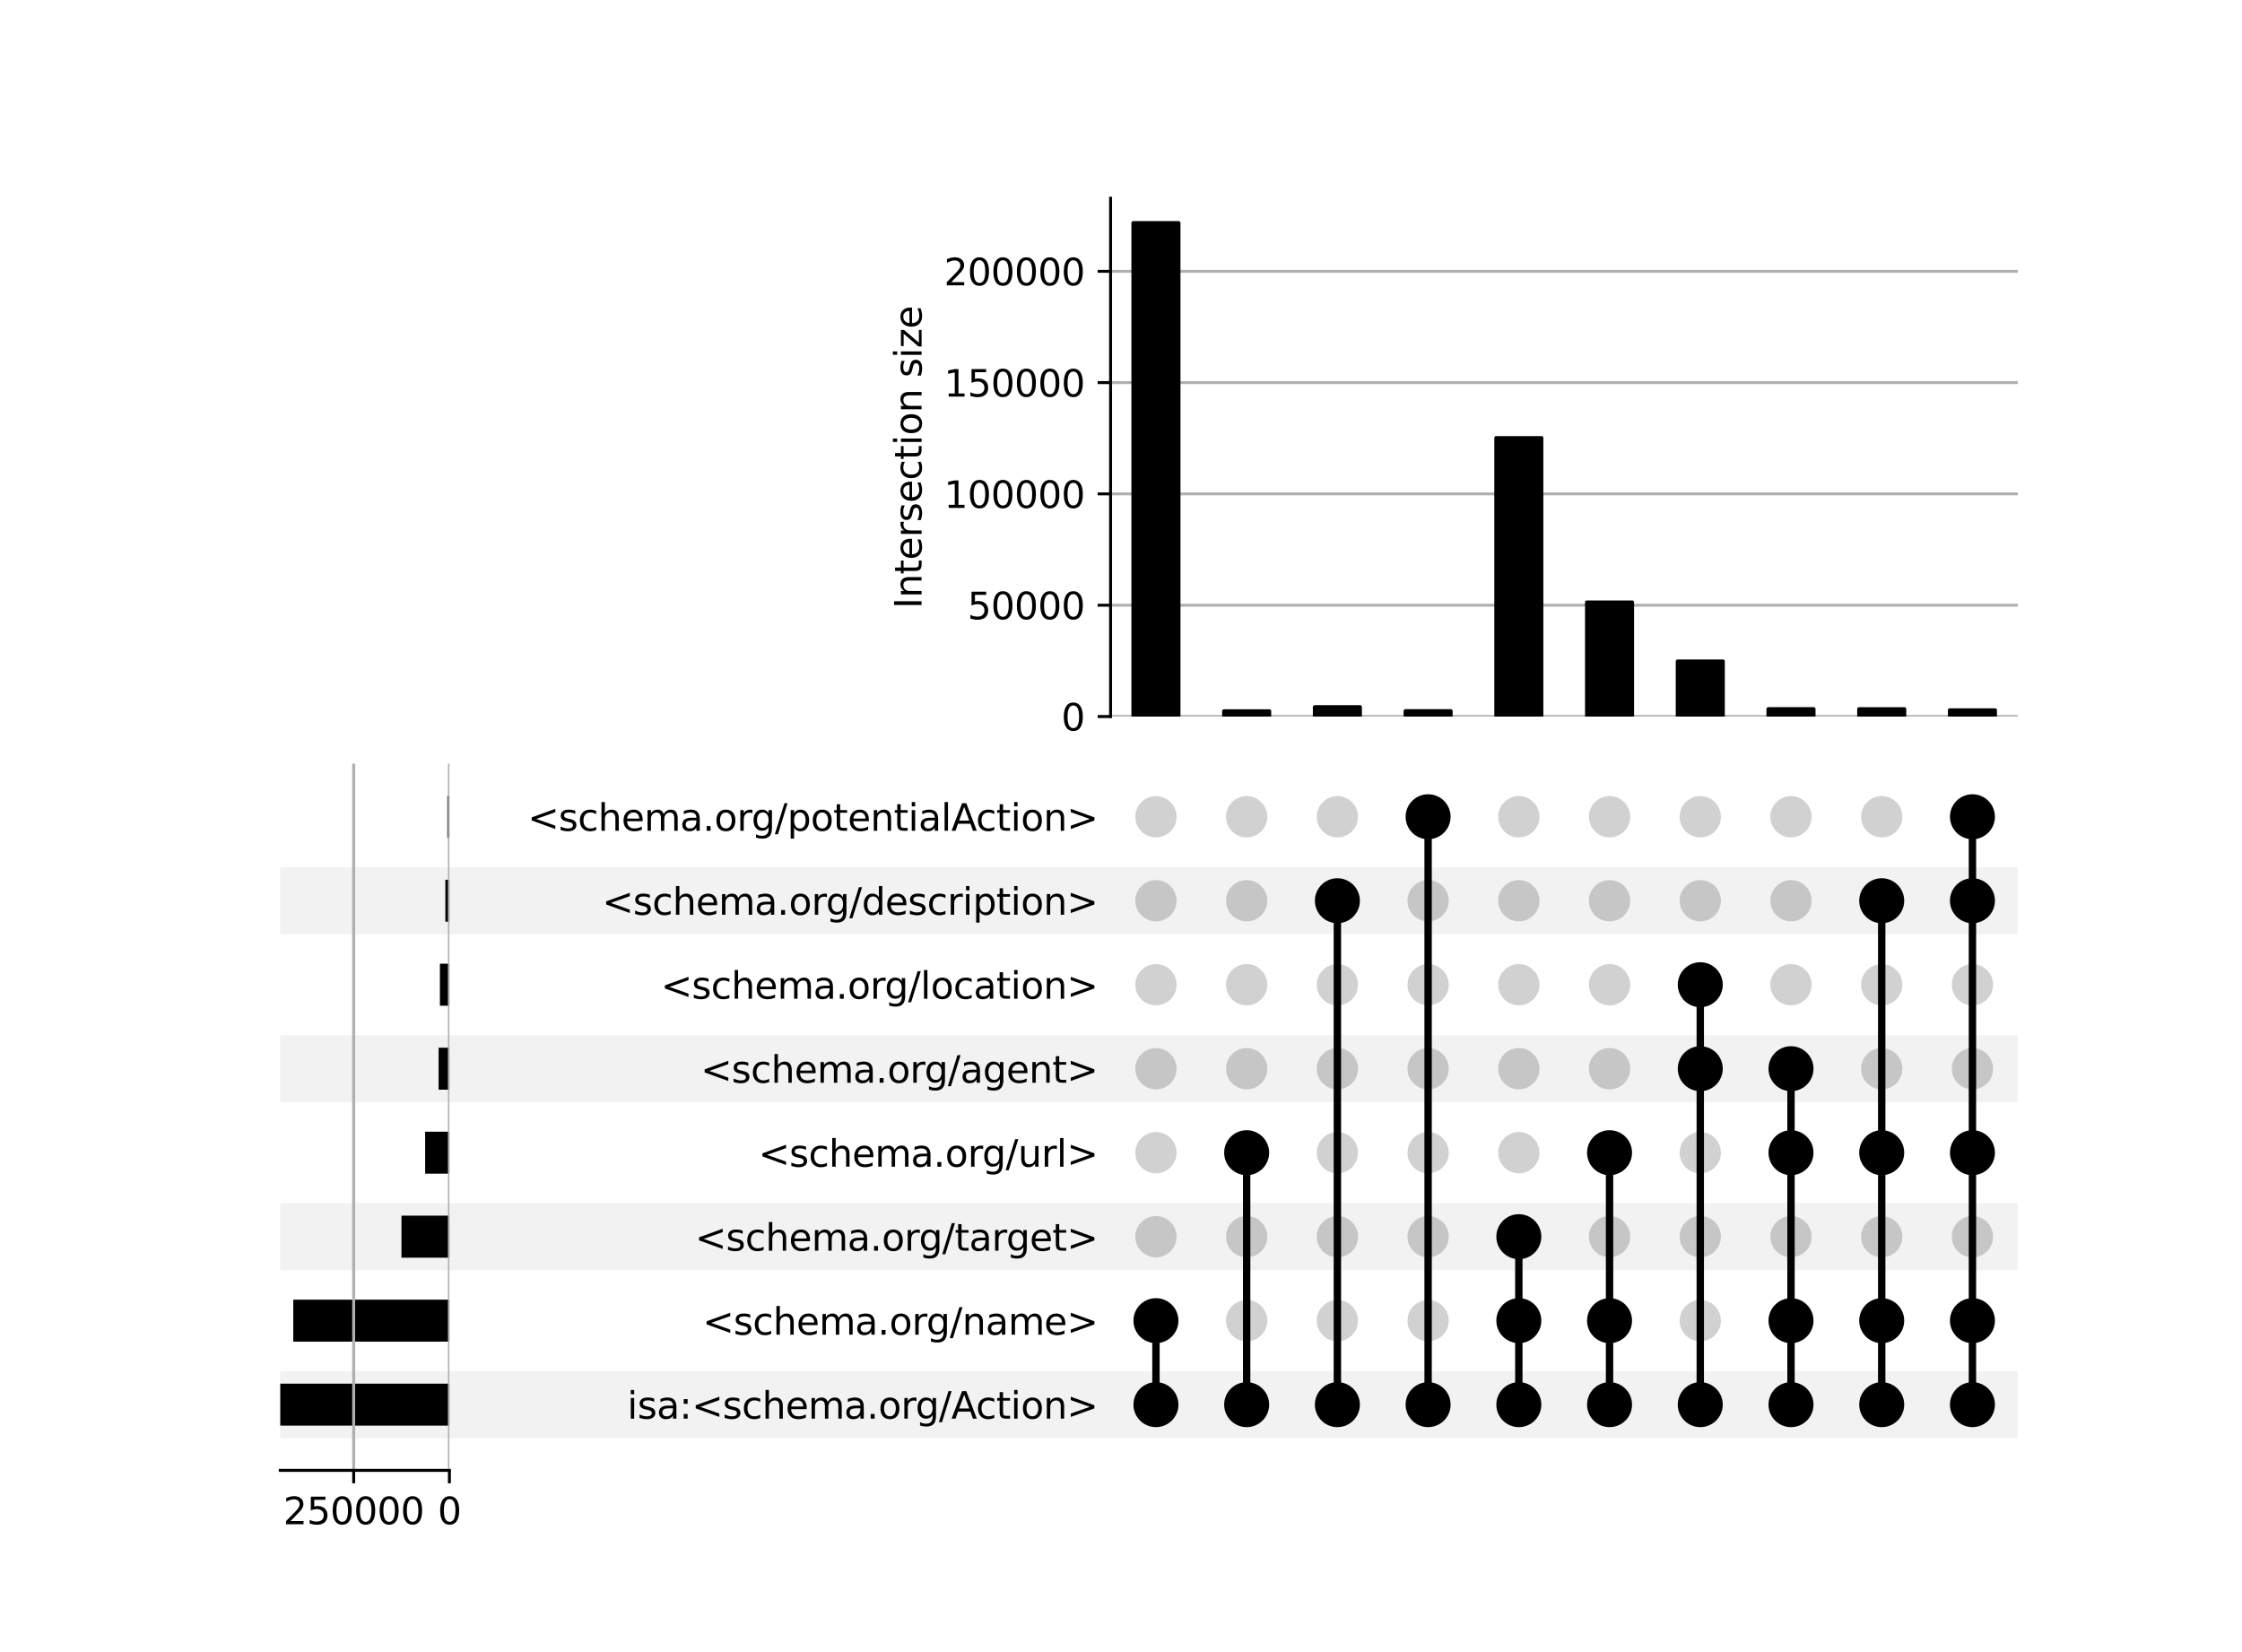 <?xml version="1.0" encoding="utf-8" standalone="no"?>
<!DOCTYPE svg PUBLIC "-//W3C//DTD SVG 1.1//EN"
  "http://www.w3.org/Graphics/SVG/1.1/DTD/svg11.dtd">
<svg xmlns:xlink="http://www.w3.org/1999/xlink" width="608pt" height="448pt" viewBox="0 0 608 448" xmlns="http://www.w3.org/2000/svg" version="1.1">
 <defs>
  <style type="text/css">*{stroke-linejoin: round; stroke-linecap: butt}</style>
 </defs>
 <g id="figure_1">
  <g id="patch_1">
   <path d="M 0 448 
L 608 448 
L 608 0 
L 0 0 
z
" style="fill: #ffffff"/>
  </g>
  <g id="axes_1">
   <g id="patch_2">
    <path d="M 76 390.009 
L 547.2 390.009 
L 547.2 371.79 
L 76 371.79 
z
" clip-path="url(#pf637663211)" style="fill-opacity: 0.051"/>
   </g>
   <g id="patch_3">
    <path d="M 76 344.461 
L 547.2 344.461 
L 547.2 326.241 
L 76 326.241 
z
" clip-path="url(#pf637663211)" style="fill-opacity: 0.051"/>
   </g>
   <g id="patch_4">
    <path d="M 76 298.912 
L 547.2 298.912 
L 547.2 280.693 
L 76 280.693 
z
" clip-path="url(#pf637663211)" style="fill-opacity: 0.051"/>
   </g>
   <g id="patch_5">
    <path d="M 76 253.364 
L 547.2 253.364 
L 547.2 235.145 
L 76 235.145 
z
" clip-path="url(#pf637663211)" style="fill-opacity: 0.051"/>
   </g>
   <g id="matplotlib.axis_1"/>
   <g id="matplotlib.axis_2">
    <g id="ytick_1"/>
    <g id="ytick_2"/>
    <g id="ytick_3"/>
    <g id="ytick_4"/>
    <g id="ytick_5"/>
    <g id="ytick_6"/>
    <g id="ytick_7"/>
    <g id="ytick_8"/>
   </g>
  </g>
  <g id="axes_2">
   <g id="matplotlib.axis_3">
    <g id="ytick_9">
     <g id="line2d_1"/>
     <g id="text_1">
      <!-- isa:&lt;schema.org/Action&gt; -->
      <g transform="translate(170.096 384.698) scale(0.1 -0.1)">
       <defs>
        <path id="DejaVuSans-69" d="M 603 3500 
L 1178 3500 
L 1178 0 
L 603 0 
L 603 3500 
z
M 603 4863 
L 1178 4863 
L 1178 4134 
L 603 4134 
L 603 4863 
z
" transform="scale(0.016)"/>
        <path id="DejaVuSans-73" d="M 2834 3397 
L 2834 2853 
Q 2591 2978 2328 3040 
Q 2066 3103 1784 3103 
Q 1356 3103 1142 2972 
Q 928 2841 928 2578 
Q 928 2378 1081 2264 
Q 1234 2150 1697 2047 
L 1894 2003 
Q 2506 1872 2764 1633 
Q 3022 1394 3022 966 
Q 3022 478 2636 193 
Q 2250 -91 1575 -91 
Q 1294 -91 989 -36 
Q 684 19 347 128 
L 347 722 
Q 666 556 975 473 
Q 1284 391 1588 391 
Q 1994 391 2212 530 
Q 2431 669 2431 922 
Q 2431 1156 2273 1281 
Q 2116 1406 1581 1522 
L 1381 1569 
Q 847 1681 609 1914 
Q 372 2147 372 2553 
Q 372 3047 722 3315 
Q 1072 3584 1716 3584 
Q 2034 3584 2315 3537 
Q 2597 3491 2834 3397 
z
" transform="scale(0.016)"/>
        <path id="DejaVuSans-61" d="M 2194 1759 
Q 1497 1759 1228 1600 
Q 959 1441 959 1056 
Q 959 750 1161 570 
Q 1363 391 1709 391 
Q 2188 391 2477 730 
Q 2766 1069 2766 1631 
L 2766 1759 
L 2194 1759 
z
M 3341 1997 
L 3341 0 
L 2766 0 
L 2766 531 
Q 2569 213 2275 61 
Q 1981 -91 1556 -91 
Q 1019 -91 701 211 
Q 384 513 384 1019 
Q 384 1609 779 1909 
Q 1175 2209 1959 2209 
L 2766 2209 
L 2766 2266 
Q 2766 2663 2505 2880 
Q 2244 3097 1772 3097 
Q 1472 3097 1187 3025 
Q 903 2953 641 2809 
L 641 3341 
Q 956 3463 1253 3523 
Q 1550 3584 1831 3584 
Q 2591 3584 2966 3190 
Q 3341 2797 3341 1997 
z
" transform="scale(0.016)"/>
        <path id="DejaVuSans-3a" d="M 750 794 
L 1409 794 
L 1409 0 
L 750 0 
L 750 794 
z
M 750 3309 
L 1409 3309 
L 1409 2516 
L 750 2516 
L 750 3309 
z
" transform="scale(0.016)"/>
        <path id="DejaVuSans-3c" d="M 4684 3150 
L 1459 2003 
L 4684 863 
L 4684 294 
L 678 1747 
L 678 2266 
L 4684 3719 
L 4684 3150 
z
" transform="scale(0.016)"/>
        <path id="DejaVuSans-63" d="M 3122 3366 
L 3122 2828 
Q 2878 2963 2633 3030 
Q 2388 3097 2138 3097 
Q 1578 3097 1268 2742 
Q 959 2388 959 1747 
Q 959 1106 1268 751 
Q 1578 397 2138 397 
Q 2388 397 2633 464 
Q 2878 531 3122 666 
L 3122 134 
Q 2881 22 2623 -34 
Q 2366 -91 2075 -91 
Q 1284 -91 818 406 
Q 353 903 353 1747 
Q 353 2603 823 3093 
Q 1294 3584 2113 3584 
Q 2378 3584 2631 3529 
Q 2884 3475 3122 3366 
z
" transform="scale(0.016)"/>
        <path id="DejaVuSans-68" d="M 3513 2113 
L 3513 0 
L 2938 0 
L 2938 2094 
Q 2938 2591 2744 2837 
Q 2550 3084 2163 3084 
Q 1697 3084 1428 2787 
Q 1159 2491 1159 1978 
L 1159 0 
L 581 0 
L 581 4863 
L 1159 4863 
L 1159 2956 
Q 1366 3272 1645 3428 
Q 1925 3584 2291 3584 
Q 2894 3584 3203 3211 
Q 3513 2838 3513 2113 
z
" transform="scale(0.016)"/>
        <path id="DejaVuSans-65" d="M 3597 1894 
L 3597 1613 
L 953 1613 
Q 991 1019 1311 708 
Q 1631 397 2203 397 
Q 2534 397 2845 478 
Q 3156 559 3463 722 
L 3463 178 
Q 3153 47 2828 -22 
Q 2503 -91 2169 -91 
Q 1331 -91 842 396 
Q 353 884 353 1716 
Q 353 2575 817 3079 
Q 1281 3584 2069 3584 
Q 2775 3584 3186 3129 
Q 3597 2675 3597 1894 
z
M 3022 2063 
Q 3016 2534 2758 2815 
Q 2500 3097 2075 3097 
Q 1594 3097 1305 2825 
Q 1016 2553 972 2059 
L 3022 2063 
z
" transform="scale(0.016)"/>
        <path id="DejaVuSans-6d" d="M 3328 2828 
Q 3544 3216 3844 3400 
Q 4144 3584 4550 3584 
Q 5097 3584 5394 3201 
Q 5691 2819 5691 2113 
L 5691 0 
L 5113 0 
L 5113 2094 
Q 5113 2597 4934 2840 
Q 4756 3084 4391 3084 
Q 3944 3084 3684 2787 
Q 3425 2491 3425 1978 
L 3425 0 
L 2847 0 
L 2847 2094 
Q 2847 2600 2669 2842 
Q 2491 3084 2119 3084 
Q 1678 3084 1418 2786 
Q 1159 2488 1159 1978 
L 1159 0 
L 581 0 
L 581 3500 
L 1159 3500 
L 1159 2956 
Q 1356 3278 1631 3431 
Q 1906 3584 2284 3584 
Q 2666 3584 2933 3390 
Q 3200 3197 3328 2828 
z
" transform="scale(0.016)"/>
        <path id="DejaVuSans-2e" d="M 684 794 
L 1344 794 
L 1344 0 
L 684 0 
L 684 794 
z
" transform="scale(0.016)"/>
        <path id="DejaVuSans-6f" d="M 1959 3097 
Q 1497 3097 1228 2736 
Q 959 2375 959 1747 
Q 959 1119 1226 758 
Q 1494 397 1959 397 
Q 2419 397 2687 759 
Q 2956 1122 2956 1747 
Q 2956 2369 2687 2733 
Q 2419 3097 1959 3097 
z
M 1959 3584 
Q 2709 3584 3137 3096 
Q 3566 2609 3566 1747 
Q 3566 888 3137 398 
Q 2709 -91 1959 -91 
Q 1206 -91 779 398 
Q 353 888 353 1747 
Q 353 2609 779 3096 
Q 1206 3584 1959 3584 
z
" transform="scale(0.016)"/>
        <path id="DejaVuSans-72" d="M 2631 2963 
Q 2534 3019 2420 3045 
Q 2306 3072 2169 3072 
Q 1681 3072 1420 2755 
Q 1159 2438 1159 1844 
L 1159 0 
L 581 0 
L 581 3500 
L 1159 3500 
L 1159 2956 
Q 1341 3275 1631 3429 
Q 1922 3584 2338 3584 
Q 2397 3584 2469 3576 
Q 2541 3569 2628 3553 
L 2631 2963 
z
" transform="scale(0.016)"/>
        <path id="DejaVuSans-67" d="M 2906 1791 
Q 2906 2416 2648 2759 
Q 2391 3103 1925 3103 
Q 1463 3103 1205 2759 
Q 947 2416 947 1791 
Q 947 1169 1205 825 
Q 1463 481 1925 481 
Q 2391 481 2648 825 
Q 2906 1169 2906 1791 
z
M 3481 434 
Q 3481 -459 3084 -895 
Q 2688 -1331 1869 -1331 
Q 1566 -1331 1297 -1286 
Q 1028 -1241 775 -1147 
L 775 -588 
Q 1028 -725 1275 -790 
Q 1522 -856 1778 -856 
Q 2344 -856 2625 -561 
Q 2906 -266 2906 331 
L 2906 616 
Q 2728 306 2450 153 
Q 2172 0 1784 0 
Q 1141 0 747 490 
Q 353 981 353 1791 
Q 353 2603 747 3093 
Q 1141 3584 1784 3584 
Q 2172 3584 2450 3431 
Q 2728 3278 2906 2969 
L 2906 3500 
L 3481 3500 
L 3481 434 
z
" transform="scale(0.016)"/>
        <path id="DejaVuSans-2f" d="M 1625 4666 
L 2156 4666 
L 531 -594 
L 0 -594 
L 1625 4666 
z
" transform="scale(0.016)"/>
        <path id="DejaVuSans-41" d="M 2188 4044 
L 1331 1722 
L 3047 1722 
L 2188 4044 
z
M 1831 4666 
L 2547 4666 
L 4325 0 
L 3669 0 
L 3244 1197 
L 1141 1197 
L 716 0 
L 50 0 
L 1831 4666 
z
" transform="scale(0.016)"/>
        <path id="DejaVuSans-74" d="M 1172 4494 
L 1172 3500 
L 2356 3500 
L 2356 3053 
L 1172 3053 
L 1172 1153 
Q 1172 725 1289 603 
Q 1406 481 1766 481 
L 2356 481 
L 2356 0 
L 1766 0 
Q 1100 0 847 248 
Q 594 497 594 1153 
L 594 3053 
L 172 3053 
L 172 3500 
L 594 3500 
L 594 4494 
L 1172 4494 
z
" transform="scale(0.016)"/>
        <path id="DejaVuSans-6e" d="M 3513 2113 
L 3513 0 
L 2938 0 
L 2938 2094 
Q 2938 2591 2744 2837 
Q 2550 3084 2163 3084 
Q 1697 3084 1428 2787 
Q 1159 2491 1159 1978 
L 1159 0 
L 581 0 
L 581 3500 
L 1159 3500 
L 1159 2956 
Q 1366 3272 1645 3428 
Q 1925 3584 2291 3584 
Q 2894 3584 3203 3211 
Q 3513 2838 3513 2113 
z
" transform="scale(0.016)"/>
        <path id="DejaVuSans-3e" d="M 678 3150 
L 678 3719 
L 4684 2266 
L 4684 1747 
L 678 294 
L 678 863 
L 3897 2003 
L 678 3150 
z
" transform="scale(0.016)"/>
       </defs>
       <use xlink:href="#DejaVuSans-69"/>
       <use xlink:href="#DejaVuSans-73" x="27.783"/>
       <use xlink:href="#DejaVuSans-61" x="79.883"/>
       <use xlink:href="#DejaVuSans-3a" x="141.162"/>
       <use xlink:href="#DejaVuSans-3c" x="174.854"/>
       <use xlink:href="#DejaVuSans-73" x="258.643"/>
       <use xlink:href="#DejaVuSans-63" x="310.742"/>
       <use xlink:href="#DejaVuSans-68" x="365.723"/>
       <use xlink:href="#DejaVuSans-65" x="429.102"/>
       <use xlink:href="#DejaVuSans-6d" x="490.625"/>
       <use xlink:href="#DejaVuSans-61" x="588.037"/>
       <use xlink:href="#DejaVuSans-2e" x="649.316"/>
       <use xlink:href="#DejaVuSans-6f" x="681.104"/>
       <use xlink:href="#DejaVuSans-72" x="742.285"/>
       <use xlink:href="#DejaVuSans-67" x="781.648"/>
       <use xlink:href="#DejaVuSans-2f" x="845.125"/>
       <use xlink:href="#DejaVuSans-41" x="878.816"/>
       <use xlink:href="#DejaVuSans-63" x="945.475"/>
       <use xlink:href="#DejaVuSans-74" x="1000.455"/>
       <use xlink:href="#DejaVuSans-69" x="1039.664"/>
       <use xlink:href="#DejaVuSans-6f" x="1067.447"/>
       <use xlink:href="#DejaVuSans-6e" x="1128.629"/>
       <use xlink:href="#DejaVuSans-3e" x="1192.008"/>
      </g>
     </g>
    </g>
    <g id="ytick_10">
     <g id="line2d_2"/>
     <g id="text_2">
      <!-- &lt;schema.org/name&gt; -->
      <g transform="translate(190.539 361.924) scale(0.1 -0.1)">
       <use xlink:href="#DejaVuSans-3c"/>
       <use xlink:href="#DejaVuSans-73" x="83.789"/>
       <use xlink:href="#DejaVuSans-63" x="135.889"/>
       <use xlink:href="#DejaVuSans-68" x="190.869"/>
       <use xlink:href="#DejaVuSans-65" x="254.248"/>
       <use xlink:href="#DejaVuSans-6d" x="315.771"/>
       <use xlink:href="#DejaVuSans-61" x="413.184"/>
       <use xlink:href="#DejaVuSans-2e" x="474.463"/>
       <use xlink:href="#DejaVuSans-6f" x="506.25"/>
       <use xlink:href="#DejaVuSans-72" x="567.432"/>
       <use xlink:href="#DejaVuSans-67" x="606.795"/>
       <use xlink:href="#DejaVuSans-2f" x="670.271"/>
       <use xlink:href="#DejaVuSans-6e" x="703.963"/>
       <use xlink:href="#DejaVuSans-61" x="767.342"/>
       <use xlink:href="#DejaVuSans-6d" x="828.621"/>
       <use xlink:href="#DejaVuSans-65" x="926.033"/>
       <use xlink:href="#DejaVuSans-3e" x="987.557"/>
      </g>
     </g>
    </g>
    <g id="ytick_11">
     <g id="line2d_3"/>
     <g id="text_3">
      <!-- &lt;schema.org/target&gt; -->
      <g transform="translate(188.492 339.15) scale(0.1 -0.1)">
       <use xlink:href="#DejaVuSans-3c"/>
       <use xlink:href="#DejaVuSans-73" x="83.789"/>
       <use xlink:href="#DejaVuSans-63" x="135.889"/>
       <use xlink:href="#DejaVuSans-68" x="190.869"/>
       <use xlink:href="#DejaVuSans-65" x="254.248"/>
       <use xlink:href="#DejaVuSans-6d" x="315.771"/>
       <use xlink:href="#DejaVuSans-61" x="413.184"/>
       <use xlink:href="#DejaVuSans-2e" x="474.463"/>
       <use xlink:href="#DejaVuSans-6f" x="506.25"/>
       <use xlink:href="#DejaVuSans-72" x="567.432"/>
       <use xlink:href="#DejaVuSans-67" x="606.795"/>
       <use xlink:href="#DejaVuSans-2f" x="670.271"/>
       <use xlink:href="#DejaVuSans-74" x="703.963"/>
       <use xlink:href="#DejaVuSans-61" x="743.172"/>
       <use xlink:href="#DejaVuSans-72" x="804.451"/>
       <use xlink:href="#DejaVuSans-67" x="843.814"/>
       <use xlink:href="#DejaVuSans-65" x="907.291"/>
       <use xlink:href="#DejaVuSans-74" x="968.814"/>
       <use xlink:href="#DejaVuSans-3e" x="1008.023"/>
      </g>
     </g>
    </g>
    <g id="ytick_12">
     <g id="line2d_4"/>
     <g id="text_4">
      <!-- &lt;schema.org/url&gt; -->
      <g transform="translate(205.672 316.376) scale(0.1 -0.1)">
       <defs>
        <path id="DejaVuSans-75" d="M 544 1381 
L 544 3500 
L 1119 3500 
L 1119 1403 
Q 1119 906 1312 657 
Q 1506 409 1894 409 
Q 2359 409 2629 706 
Q 2900 1003 2900 1516 
L 2900 3500 
L 3475 3500 
L 3475 0 
L 2900 0 
L 2900 538 
Q 2691 219 2414 64 
Q 2138 -91 1772 -91 
Q 1169 -91 856 284 
Q 544 659 544 1381 
z
M 1991 3584 
L 1991 3584 
z
" transform="scale(0.016)"/>
        <path id="DejaVuSans-6c" d="M 603 4863 
L 1178 4863 
L 1178 0 
L 603 0 
L 603 4863 
z
" transform="scale(0.016)"/>
       </defs>
       <use xlink:href="#DejaVuSans-3c"/>
       <use xlink:href="#DejaVuSans-73" x="83.789"/>
       <use xlink:href="#DejaVuSans-63" x="135.889"/>
       <use xlink:href="#DejaVuSans-68" x="190.869"/>
       <use xlink:href="#DejaVuSans-65" x="254.248"/>
       <use xlink:href="#DejaVuSans-6d" x="315.771"/>
       <use xlink:href="#DejaVuSans-61" x="413.184"/>
       <use xlink:href="#DejaVuSans-2e" x="474.463"/>
       <use xlink:href="#DejaVuSans-6f" x="506.25"/>
       <use xlink:href="#DejaVuSans-72" x="567.432"/>
       <use xlink:href="#DejaVuSans-67" x="606.795"/>
       <use xlink:href="#DejaVuSans-2f" x="670.271"/>
       <use xlink:href="#DejaVuSans-75" x="703.963"/>
       <use xlink:href="#DejaVuSans-72" x="767.342"/>
       <use xlink:href="#DejaVuSans-6c" x="808.455"/>
       <use xlink:href="#DejaVuSans-3e" x="836.238"/>
      </g>
     </g>
    </g>
    <g id="ytick_13">
     <g id="line2d_5"/>
     <g id="text_5">
      <!-- &lt;schema.org/agent&gt; -->
      <g transform="translate(190.011 293.602) scale(0.1 -0.1)">
       <use xlink:href="#DejaVuSans-3c"/>
       <use xlink:href="#DejaVuSans-73" x="83.789"/>
       <use xlink:href="#DejaVuSans-63" x="135.889"/>
       <use xlink:href="#DejaVuSans-68" x="190.869"/>
       <use xlink:href="#DejaVuSans-65" x="254.248"/>
       <use xlink:href="#DejaVuSans-6d" x="315.771"/>
       <use xlink:href="#DejaVuSans-61" x="413.184"/>
       <use xlink:href="#DejaVuSans-2e" x="474.463"/>
       <use xlink:href="#DejaVuSans-6f" x="506.25"/>
       <use xlink:href="#DejaVuSans-72" x="567.432"/>
       <use xlink:href="#DejaVuSans-67" x="606.795"/>
       <use xlink:href="#DejaVuSans-2f" x="670.271"/>
       <use xlink:href="#DejaVuSans-61" x="703.963"/>
       <use xlink:href="#DejaVuSans-67" x="765.242"/>
       <use xlink:href="#DejaVuSans-65" x="828.719"/>
       <use xlink:href="#DejaVuSans-6e" x="890.242"/>
       <use xlink:href="#DejaVuSans-74" x="953.621"/>
       <use xlink:href="#DejaVuSans-3e" x="992.83"/>
      </g>
     </g>
    </g>
    <g id="ytick_14">
     <g id="line2d_6"/>
     <g id="text_6">
      <!-- &lt;schema.org/location&gt; -->
      <g transform="translate(179.221 270.828) scale(0.1 -0.1)">
       <use xlink:href="#DejaVuSans-3c"/>
       <use xlink:href="#DejaVuSans-73" x="83.789"/>
       <use xlink:href="#DejaVuSans-63" x="135.889"/>
       <use xlink:href="#DejaVuSans-68" x="190.869"/>
       <use xlink:href="#DejaVuSans-65" x="254.248"/>
       <use xlink:href="#DejaVuSans-6d" x="315.771"/>
       <use xlink:href="#DejaVuSans-61" x="413.184"/>
       <use xlink:href="#DejaVuSans-2e" x="474.463"/>
       <use xlink:href="#DejaVuSans-6f" x="506.25"/>
       <use xlink:href="#DejaVuSans-72" x="567.432"/>
       <use xlink:href="#DejaVuSans-67" x="606.795"/>
       <use xlink:href="#DejaVuSans-2f" x="670.271"/>
       <use xlink:href="#DejaVuSans-6c" x="703.963"/>
       <use xlink:href="#DejaVuSans-6f" x="731.746"/>
       <use xlink:href="#DejaVuSans-63" x="792.928"/>
       <use xlink:href="#DejaVuSans-61" x="847.908"/>
       <use xlink:href="#DejaVuSans-74" x="909.188"/>
       <use xlink:href="#DejaVuSans-69" x="948.396"/>
       <use xlink:href="#DejaVuSans-6f" x="976.18"/>
       <use xlink:href="#DejaVuSans-6e" x="1037.361"/>
       <use xlink:href="#DejaVuSans-3e" x="1100.74"/>
      </g>
     </g>
    </g>
    <g id="ytick_15">
     <g id="line2d_7"/>
     <g id="text_7">
      <!-- &lt;schema.org/description&gt; -->
      <g transform="translate(163.297 248.054) scale(0.1 -0.1)">
       <defs>
        <path id="DejaVuSans-64" d="M 2906 2969 
L 2906 4863 
L 3481 4863 
L 3481 0 
L 2906 0 
L 2906 525 
Q 2725 213 2448 61 
Q 2172 -91 1784 -91 
Q 1150 -91 751 415 
Q 353 922 353 1747 
Q 353 2572 751 3078 
Q 1150 3584 1784 3584 
Q 2172 3584 2448 3432 
Q 2725 3281 2906 2969 
z
M 947 1747 
Q 947 1113 1208 752 
Q 1469 391 1925 391 
Q 2381 391 2643 752 
Q 2906 1113 2906 1747 
Q 2906 2381 2643 2742 
Q 2381 3103 1925 3103 
Q 1469 3103 1208 2742 
Q 947 2381 947 1747 
z
" transform="scale(0.016)"/>
        <path id="DejaVuSans-70" d="M 1159 525 
L 1159 -1331 
L 581 -1331 
L 581 3500 
L 1159 3500 
L 1159 2969 
Q 1341 3281 1617 3432 
Q 1894 3584 2278 3584 
Q 2916 3584 3314 3078 
Q 3713 2572 3713 1747 
Q 3713 922 3314 415 
Q 2916 -91 2278 -91 
Q 1894 -91 1617 61 
Q 1341 213 1159 525 
z
M 3116 1747 
Q 3116 2381 2855 2742 
Q 2594 3103 2138 3103 
Q 1681 3103 1420 2742 
Q 1159 2381 1159 1747 
Q 1159 1113 1420 752 
Q 1681 391 2138 391 
Q 2594 391 2855 752 
Q 3116 1113 3116 1747 
z
" transform="scale(0.016)"/>
       </defs>
       <use xlink:href="#DejaVuSans-3c"/>
       <use xlink:href="#DejaVuSans-73" x="83.789"/>
       <use xlink:href="#DejaVuSans-63" x="135.889"/>
       <use xlink:href="#DejaVuSans-68" x="190.869"/>
       <use xlink:href="#DejaVuSans-65" x="254.248"/>
       <use xlink:href="#DejaVuSans-6d" x="315.771"/>
       <use xlink:href="#DejaVuSans-61" x="413.184"/>
       <use xlink:href="#DejaVuSans-2e" x="474.463"/>
       <use xlink:href="#DejaVuSans-6f" x="506.25"/>
       <use xlink:href="#DejaVuSans-72" x="567.432"/>
       <use xlink:href="#DejaVuSans-67" x="606.795"/>
       <use xlink:href="#DejaVuSans-2f" x="670.271"/>
       <use xlink:href="#DejaVuSans-64" x="703.963"/>
       <use xlink:href="#DejaVuSans-65" x="767.439"/>
       <use xlink:href="#DejaVuSans-73" x="828.963"/>
       <use xlink:href="#DejaVuSans-63" x="881.062"/>
       <use xlink:href="#DejaVuSans-72" x="936.043"/>
       <use xlink:href="#DejaVuSans-69" x="977.156"/>
       <use xlink:href="#DejaVuSans-70" x="1004.939"/>
       <use xlink:href="#DejaVuSans-74" x="1068.416"/>
       <use xlink:href="#DejaVuSans-69" x="1107.625"/>
       <use xlink:href="#DejaVuSans-6f" x="1135.408"/>
       <use xlink:href="#DejaVuSans-6e" x="1196.59"/>
       <use xlink:href="#DejaVuSans-3e" x="1259.969"/>
      </g>
     </g>
    </g>
    <g id="ytick_16">
     <g id="line2d_8"/>
     <g id="text_8">
      <!-- &lt;schema.org/potentialAction&gt; -->
      <g transform="translate(143.097 225.279) scale(0.1 -0.1)">
       <use xlink:href="#DejaVuSans-3c"/>
       <use xlink:href="#DejaVuSans-73" x="83.789"/>
       <use xlink:href="#DejaVuSans-63" x="135.889"/>
       <use xlink:href="#DejaVuSans-68" x="190.869"/>
       <use xlink:href="#DejaVuSans-65" x="254.248"/>
       <use xlink:href="#DejaVuSans-6d" x="315.771"/>
       <use xlink:href="#DejaVuSans-61" x="413.184"/>
       <use xlink:href="#DejaVuSans-2e" x="474.463"/>
       <use xlink:href="#DejaVuSans-6f" x="506.25"/>
       <use xlink:href="#DejaVuSans-72" x="567.432"/>
       <use xlink:href="#DejaVuSans-67" x="606.795"/>
       <use xlink:href="#DejaVuSans-2f" x="670.271"/>
       <use xlink:href="#DejaVuSans-70" x="703.963"/>
       <use xlink:href="#DejaVuSans-6f" x="767.439"/>
       <use xlink:href="#DejaVuSans-74" x="828.621"/>
       <use xlink:href="#DejaVuSans-65" x="867.83"/>
       <use xlink:href="#DejaVuSans-6e" x="929.354"/>
       <use xlink:href="#DejaVuSans-74" x="992.732"/>
       <use xlink:href="#DejaVuSans-69" x="1031.941"/>
       <use xlink:href="#DejaVuSans-61" x="1059.725"/>
       <use xlink:href="#DejaVuSans-6c" x="1121.004"/>
       <use xlink:href="#DejaVuSans-41" x="1148.787"/>
       <use xlink:href="#DejaVuSans-63" x="1215.445"/>
       <use xlink:href="#DejaVuSans-74" x="1270.426"/>
       <use xlink:href="#DejaVuSans-69" x="1309.635"/>
       <use xlink:href="#DejaVuSans-6f" x="1337.418"/>
       <use xlink:href="#DejaVuSans-6e" x="1398.6"/>
       <use xlink:href="#DejaVuSans-3e" x="1461.979"/>
      </g>
     </g>
    </g>
   </g>
   <g id="LineCollection_1">
    <path d="M 313.476 380.899 
L 313.476 358.125 
" clip-path="url(#p503c55e7b5)" style="fill: none; stroke: #000000; stroke-width: 2"/>
    <path d="M 338.079 380.899 
L 338.079 312.577 
" clip-path="url(#p503c55e7b5)" style="fill: none; stroke: #000000; stroke-width: 2"/>
    <path d="M 362.681 380.899 
L 362.681 244.254 
" clip-path="url(#p503c55e7b5)" style="fill: none; stroke: #000000; stroke-width: 2"/>
    <path d="M 387.284 380.899 
L 387.284 221.48 
" clip-path="url(#p503c55e7b5)" style="fill: none; stroke: #000000; stroke-width: 2"/>
    <path d="M 411.886 380.899 
L 411.886 335.351 
" clip-path="url(#p503c55e7b5)" style="fill: none; stroke: #000000; stroke-width: 2"/>
    <path d="M 436.489 380.899 
L 436.489 312.577 
" clip-path="url(#p503c55e7b5)" style="fill: none; stroke: #000000; stroke-width: 2"/>
    <path d="M 461.091 380.899 
L 461.091 267.028 
" clip-path="url(#p503c55e7b5)" style="fill: none; stroke: #000000; stroke-width: 2"/>
    <path d="M 485.694 380.899 
L 485.694 289.803 
" clip-path="url(#p503c55e7b5)" style="fill: none; stroke: #000000; stroke-width: 2"/>
    <path d="M 510.296 380.899 
L 510.296 244.254 
" clip-path="url(#p503c55e7b5)" style="fill: none; stroke: #000000; stroke-width: 2"/>
    <path d="M 534.899 380.899 
L 534.899 221.48 
" clip-path="url(#p503c55e7b5)" style="fill: none; stroke: #000000; stroke-width: 2"/>
   </g>
   <g id="PathCollection_1">
    <defs>
     <path id="C0_0_2ea4841e80" d="M 0 5.6 
C 1.485 5.6 2.91 5.01 3.96 3.96 
C 5.01 2.91 5.6 1.485 5.6 -0 
C 5.6 -1.485 5.01 -2.91 3.96 -3.96 
C 2.91 -5.01 1.485 -5.6 0 -5.6 
C -1.485 -5.6 -2.91 -5.01 -3.96 -3.96 
C -5.01 -2.91 -5.6 -1.485 -5.6 0 
C -5.6 1.485 -5.01 2.91 -3.96 3.96 
C -2.91 5.01 -1.485 5.6 0 5.6 
z
"/>
    </defs>
    <g clip-path="url(#p503c55e7b5)">
     <use xlink:href="#C0_0_2ea4841e80" x="313.476" y="380.899" style="stroke: #000000"/>
    </g>
    <g clip-path="url(#p503c55e7b5)">
     <use xlink:href="#C0_0_2ea4841e80" x="313.476" y="358.125" style="stroke: #000000"/>
    </g>
    <g clip-path="url(#p503c55e7b5)">
     <use xlink:href="#C0_0_2ea4841e80" x="313.476" y="335.351" style="fill-opacity: 0.18"/>
    </g>
    <g clip-path="url(#p503c55e7b5)">
     <use xlink:href="#C0_0_2ea4841e80" x="313.476" y="312.577" style="fill-opacity: 0.18"/>
    </g>
    <g clip-path="url(#p503c55e7b5)">
     <use xlink:href="#C0_0_2ea4841e80" x="313.476" y="289.803" style="fill-opacity: 0.18"/>
    </g>
    <g clip-path="url(#p503c55e7b5)">
     <use xlink:href="#C0_0_2ea4841e80" x="313.476" y="267.028" style="fill-opacity: 0.18"/>
    </g>
    <g clip-path="url(#p503c55e7b5)">
     <use xlink:href="#C0_0_2ea4841e80" x="313.476" y="244.254" style="fill-opacity: 0.18"/>
    </g>
    <g clip-path="url(#p503c55e7b5)">
     <use xlink:href="#C0_0_2ea4841e80" x="313.476" y="221.48" style="fill-opacity: 0.18"/>
    </g>
    <g clip-path="url(#p503c55e7b5)">
     <use xlink:href="#C0_0_2ea4841e80" x="338.079" y="380.899" style="stroke: #000000"/>
    </g>
    <g clip-path="url(#p503c55e7b5)">
     <use xlink:href="#C0_0_2ea4841e80" x="338.079" y="358.125" style="fill-opacity: 0.18"/>
    </g>
    <g clip-path="url(#p503c55e7b5)">
     <use xlink:href="#C0_0_2ea4841e80" x="338.079" y="335.351" style="fill-opacity: 0.18"/>
    </g>
    <g clip-path="url(#p503c55e7b5)">
     <use xlink:href="#C0_0_2ea4841e80" x="338.079" y="312.577" style="stroke: #000000"/>
    </g>
    <g clip-path="url(#p503c55e7b5)">
     <use xlink:href="#C0_0_2ea4841e80" x="338.079" y="289.803" style="fill-opacity: 0.18"/>
    </g>
    <g clip-path="url(#p503c55e7b5)">
     <use xlink:href="#C0_0_2ea4841e80" x="338.079" y="267.028" style="fill-opacity: 0.18"/>
    </g>
    <g clip-path="url(#p503c55e7b5)">
     <use xlink:href="#C0_0_2ea4841e80" x="338.079" y="244.254" style="fill-opacity: 0.18"/>
    </g>
    <g clip-path="url(#p503c55e7b5)">
     <use xlink:href="#C0_0_2ea4841e80" x="338.079" y="221.48" style="fill-opacity: 0.18"/>
    </g>
    <g clip-path="url(#p503c55e7b5)">
     <use xlink:href="#C0_0_2ea4841e80" x="362.681" y="380.899" style="stroke: #000000"/>
    </g>
    <g clip-path="url(#p503c55e7b5)">
     <use xlink:href="#C0_0_2ea4841e80" x="362.681" y="358.125" style="fill-opacity: 0.18"/>
    </g>
    <g clip-path="url(#p503c55e7b5)">
     <use xlink:href="#C0_0_2ea4841e80" x="362.681" y="335.351" style="fill-opacity: 0.18"/>
    </g>
    <g clip-path="url(#p503c55e7b5)">
     <use xlink:href="#C0_0_2ea4841e80" x="362.681" y="312.577" style="fill-opacity: 0.18"/>
    </g>
    <g clip-path="url(#p503c55e7b5)">
     <use xlink:href="#C0_0_2ea4841e80" x="362.681" y="289.803" style="fill-opacity: 0.18"/>
    </g>
    <g clip-path="url(#p503c55e7b5)">
     <use xlink:href="#C0_0_2ea4841e80" x="362.681" y="267.028" style="fill-opacity: 0.18"/>
    </g>
    <g clip-path="url(#p503c55e7b5)">
     <use xlink:href="#C0_0_2ea4841e80" x="362.681" y="244.254" style="stroke: #000000"/>
    </g>
    <g clip-path="url(#p503c55e7b5)">
     <use xlink:href="#C0_0_2ea4841e80" x="362.681" y="221.48" style="fill-opacity: 0.18"/>
    </g>
    <g clip-path="url(#p503c55e7b5)">
     <use xlink:href="#C0_0_2ea4841e80" x="387.284" y="380.899" style="stroke: #000000"/>
    </g>
    <g clip-path="url(#p503c55e7b5)">
     <use xlink:href="#C0_0_2ea4841e80" x="387.284" y="358.125" style="fill-opacity: 0.18"/>
    </g>
    <g clip-path="url(#p503c55e7b5)">
     <use xlink:href="#C0_0_2ea4841e80" x="387.284" y="335.351" style="fill-opacity: 0.18"/>
    </g>
    <g clip-path="url(#p503c55e7b5)">
     <use xlink:href="#C0_0_2ea4841e80" x="387.284" y="312.577" style="fill-opacity: 0.18"/>
    </g>
    <g clip-path="url(#p503c55e7b5)">
     <use xlink:href="#C0_0_2ea4841e80" x="387.284" y="289.803" style="fill-opacity: 0.18"/>
    </g>
    <g clip-path="url(#p503c55e7b5)">
     <use xlink:href="#C0_0_2ea4841e80" x="387.284" y="267.028" style="fill-opacity: 0.18"/>
    </g>
    <g clip-path="url(#p503c55e7b5)">
     <use xlink:href="#C0_0_2ea4841e80" x="387.284" y="244.254" style="fill-opacity: 0.18"/>
    </g>
    <g clip-path="url(#p503c55e7b5)">
     <use xlink:href="#C0_0_2ea4841e80" x="387.284" y="221.48" style="stroke: #000000"/>
    </g>
    <g clip-path="url(#p503c55e7b5)">
     <use xlink:href="#C0_0_2ea4841e80" x="411.886" y="380.899" style="stroke: #000000"/>
    </g>
    <g clip-path="url(#p503c55e7b5)">
     <use xlink:href="#C0_0_2ea4841e80" x="411.886" y="358.125" style="stroke: #000000"/>
    </g>
    <g clip-path="url(#p503c55e7b5)">
     <use xlink:href="#C0_0_2ea4841e80" x="411.886" y="335.351" style="stroke: #000000"/>
    </g>
    <g clip-path="url(#p503c55e7b5)">
     <use xlink:href="#C0_0_2ea4841e80" x="411.886" y="312.577" style="fill-opacity: 0.18"/>
    </g>
    <g clip-path="url(#p503c55e7b5)">
     <use xlink:href="#C0_0_2ea4841e80" x="411.886" y="289.803" style="fill-opacity: 0.18"/>
    </g>
    <g clip-path="url(#p503c55e7b5)">
     <use xlink:href="#C0_0_2ea4841e80" x="411.886" y="267.028" style="fill-opacity: 0.18"/>
    </g>
    <g clip-path="url(#p503c55e7b5)">
     <use xlink:href="#C0_0_2ea4841e80" x="411.886" y="244.254" style="fill-opacity: 0.18"/>
    </g>
    <g clip-path="url(#p503c55e7b5)">
     <use xlink:href="#C0_0_2ea4841e80" x="411.886" y="221.48" style="fill-opacity: 0.18"/>
    </g>
    <g clip-path="url(#p503c55e7b5)">
     <use xlink:href="#C0_0_2ea4841e80" x="436.489" y="380.899" style="stroke: #000000"/>
    </g>
    <g clip-path="url(#p503c55e7b5)">
     <use xlink:href="#C0_0_2ea4841e80" x="436.489" y="358.125" style="stroke: #000000"/>
    </g>
    <g clip-path="url(#p503c55e7b5)">
     <use xlink:href="#C0_0_2ea4841e80" x="436.489" y="335.351" style="fill-opacity: 0.18"/>
    </g>
    <g clip-path="url(#p503c55e7b5)">
     <use xlink:href="#C0_0_2ea4841e80" x="436.489" y="312.577" style="stroke: #000000"/>
    </g>
    <g clip-path="url(#p503c55e7b5)">
     <use xlink:href="#C0_0_2ea4841e80" x="436.489" y="289.803" style="fill-opacity: 0.18"/>
    </g>
    <g clip-path="url(#p503c55e7b5)">
     <use xlink:href="#C0_0_2ea4841e80" x="436.489" y="267.028" style="fill-opacity: 0.18"/>
    </g>
    <g clip-path="url(#p503c55e7b5)">
     <use xlink:href="#C0_0_2ea4841e80" x="436.489" y="244.254" style="fill-opacity: 0.18"/>
    </g>
    <g clip-path="url(#p503c55e7b5)">
     <use xlink:href="#C0_0_2ea4841e80" x="436.489" y="221.48" style="fill-opacity: 0.18"/>
    </g>
    <g clip-path="url(#p503c55e7b5)">
     <use xlink:href="#C0_0_2ea4841e80" x="461.091" y="380.899" style="stroke: #000000"/>
    </g>
    <g clip-path="url(#p503c55e7b5)">
     <use xlink:href="#C0_0_2ea4841e80" x="461.091" y="358.125" style="fill-opacity: 0.18"/>
    </g>
    <g clip-path="url(#p503c55e7b5)">
     <use xlink:href="#C0_0_2ea4841e80" x="461.091" y="335.351" style="fill-opacity: 0.18"/>
    </g>
    <g clip-path="url(#p503c55e7b5)">
     <use xlink:href="#C0_0_2ea4841e80" x="461.091" y="312.577" style="fill-opacity: 0.18"/>
    </g>
    <g clip-path="url(#p503c55e7b5)">
     <use xlink:href="#C0_0_2ea4841e80" x="461.091" y="289.803" style="stroke: #000000"/>
    </g>
    <g clip-path="url(#p503c55e7b5)">
     <use xlink:href="#C0_0_2ea4841e80" x="461.091" y="267.028" style="stroke: #000000"/>
    </g>
    <g clip-path="url(#p503c55e7b5)">
     <use xlink:href="#C0_0_2ea4841e80" x="461.091" y="244.254" style="fill-opacity: 0.18"/>
    </g>
    <g clip-path="url(#p503c55e7b5)">
     <use xlink:href="#C0_0_2ea4841e80" x="461.091" y="221.48" style="fill-opacity: 0.18"/>
    </g>
    <g clip-path="url(#p503c55e7b5)">
     <use xlink:href="#C0_0_2ea4841e80" x="485.694" y="380.899" style="stroke: #000000"/>
    </g>
    <g clip-path="url(#p503c55e7b5)">
     <use xlink:href="#C0_0_2ea4841e80" x="485.694" y="358.125" style="stroke: #000000"/>
    </g>
    <g clip-path="url(#p503c55e7b5)">
     <use xlink:href="#C0_0_2ea4841e80" x="485.694" y="335.351" style="fill-opacity: 0.18"/>
    </g>
    <g clip-path="url(#p503c55e7b5)">
     <use xlink:href="#C0_0_2ea4841e80" x="485.694" y="312.577" style="stroke: #000000"/>
    </g>
    <g clip-path="url(#p503c55e7b5)">
     <use xlink:href="#C0_0_2ea4841e80" x="485.694" y="289.803" style="stroke: #000000"/>
    </g>
    <g clip-path="url(#p503c55e7b5)">
     <use xlink:href="#C0_0_2ea4841e80" x="485.694" y="267.028" style="fill-opacity: 0.18"/>
    </g>
    <g clip-path="url(#p503c55e7b5)">
     <use xlink:href="#C0_0_2ea4841e80" x="485.694" y="244.254" style="fill-opacity: 0.18"/>
    </g>
    <g clip-path="url(#p503c55e7b5)">
     <use xlink:href="#C0_0_2ea4841e80" x="485.694" y="221.48" style="fill-opacity: 0.18"/>
    </g>
    <g clip-path="url(#p503c55e7b5)">
     <use xlink:href="#C0_0_2ea4841e80" x="510.296" y="380.899" style="stroke: #000000"/>
    </g>
    <g clip-path="url(#p503c55e7b5)">
     <use xlink:href="#C0_0_2ea4841e80" x="510.296" y="358.125" style="stroke: #000000"/>
    </g>
    <g clip-path="url(#p503c55e7b5)">
     <use xlink:href="#C0_0_2ea4841e80" x="510.296" y="335.351" style="fill-opacity: 0.18"/>
    </g>
    <g clip-path="url(#p503c55e7b5)">
     <use xlink:href="#C0_0_2ea4841e80" x="510.296" y="312.577" style="stroke: #000000"/>
    </g>
    <g clip-path="url(#p503c55e7b5)">
     <use xlink:href="#C0_0_2ea4841e80" x="510.296" y="289.803" style="fill-opacity: 0.18"/>
    </g>
    <g clip-path="url(#p503c55e7b5)">
     <use xlink:href="#C0_0_2ea4841e80" x="510.296" y="267.028" style="fill-opacity: 0.18"/>
    </g>
    <g clip-path="url(#p503c55e7b5)">
     <use xlink:href="#C0_0_2ea4841e80" x="510.296" y="244.254" style="stroke: #000000"/>
    </g>
    <g clip-path="url(#p503c55e7b5)">
     <use xlink:href="#C0_0_2ea4841e80" x="510.296" y="221.48" style="fill-opacity: 0.18"/>
    </g>
    <g clip-path="url(#p503c55e7b5)">
     <use xlink:href="#C0_0_2ea4841e80" x="534.899" y="380.899" style="stroke: #000000"/>
    </g>
    <g clip-path="url(#p503c55e7b5)">
     <use xlink:href="#C0_0_2ea4841e80" x="534.899" y="358.125" style="stroke: #000000"/>
    </g>
    <g clip-path="url(#p503c55e7b5)">
     <use xlink:href="#C0_0_2ea4841e80" x="534.899" y="335.351" style="fill-opacity: 0.18"/>
    </g>
    <g clip-path="url(#p503c55e7b5)">
     <use xlink:href="#C0_0_2ea4841e80" x="534.899" y="312.577" style="stroke: #000000"/>
    </g>
    <g clip-path="url(#p503c55e7b5)">
     <use xlink:href="#C0_0_2ea4841e80" x="534.899" y="289.803" style="fill-opacity: 0.18"/>
    </g>
    <g clip-path="url(#p503c55e7b5)">
     <use xlink:href="#C0_0_2ea4841e80" x="534.899" y="267.028" style="fill-opacity: 0.18"/>
    </g>
    <g clip-path="url(#p503c55e7b5)">
     <use xlink:href="#C0_0_2ea4841e80" x="534.899" y="244.254" style="stroke: #000000"/>
    </g>
    <g clip-path="url(#p503c55e7b5)">
     <use xlink:href="#C0_0_2ea4841e80" x="534.899" y="221.48" style="stroke: #000000"/>
    </g>
   </g>
  </g>
  <g id="axes_3">
   <g id="patch_6">
    <path d="M 121.869 386.593 
L 76 386.593 
L 76 375.206 
L 121.869 375.206 
z
" clip-path="url(#p0ad0a05ef0)"/>
   </g>
   <g id="patch_7">
    <path d="M 121.869 363.819 
L 79.529 363.819 
L 79.529 352.432 
L 121.869 352.432 
z
" clip-path="url(#p0ad0a05ef0)"/>
   </g>
   <g id="patch_8">
    <path d="M 121.869 341.044 
L 108.875 341.044 
L 108.875 329.657 
L 121.869 329.657 
z
" clip-path="url(#p0ad0a05ef0)"/>
   </g>
   <g id="patch_9">
    <path d="M 121.869 318.27 
L 115.293 318.27 
L 115.293 306.883 
L 121.869 306.883 
z
" clip-path="url(#p0ad0a05ef0)"/>
   </g>
   <g id="patch_10">
    <path d="M 121.869 295.496 
L 118.943 295.496 
L 118.943 284.109 
L 121.869 284.109 
z
" clip-path="url(#p0ad0a05ef0)"/>
   </g>
   <g id="patch_11">
    <path d="M 121.869 272.722 
L 119.294 272.722 
L 119.294 261.335 
L 121.869 261.335 
z
" clip-path="url(#p0ad0a05ef0)"/>
   </g>
   <g id="patch_12">
    <path d="M 121.869 249.948 
L 120.778 249.948 
L 120.778 238.561 
L 121.869 238.561 
z
" clip-path="url(#p0ad0a05ef0)"/>
   </g>
   <g id="patch_13">
    <path d="M 121.869 227.174 
L 121.315 227.174 
L 121.315 215.787 
L 121.869 215.787 
z
" clip-path="url(#p0ad0a05ef0)"/>
   </g>
   <g id="matplotlib.axis_4">
    <g id="xtick_1">
     <g id="line2d_9">
      <path d="M 121.869 398.72 
L 121.869 207.076 
" clip-path="url(#p0ad0a05ef0)" style="fill: none; stroke: #b0b0b0; stroke-width: 0.8; stroke-linecap: square"/>
     </g>
     <g id="line2d_10">
      <defs>
       <path id="m8d2e030e1f" d="M 0 0 
L 0 3.5 
" style="stroke: #000000; stroke-width: 0.8"/>
      </defs>
      <g>
       <use xlink:href="#m8d2e030e1f" x="121.869" y="398.72" style="stroke: #000000; stroke-width: 0.8"/>
      </g>
     </g>
     <g id="text_9">
      <!-- 0 -->
      <g transform="translate(118.688 413.318) scale(0.1 -0.1)">
       <defs>
        <path id="DejaVuSans-30" d="M 2034 4250 
Q 1547 4250 1301 3770 
Q 1056 3291 1056 2328 
Q 1056 1369 1301 889 
Q 1547 409 2034 409 
Q 2525 409 2770 889 
Q 3016 1369 3016 2328 
Q 3016 3291 2770 3770 
Q 2525 4250 2034 4250 
z
M 2034 4750 
Q 2819 4750 3233 4129 
Q 3647 3509 3647 2328 
Q 3647 1150 3233 529 
Q 2819 -91 2034 -91 
Q 1250 -91 836 529 
Q 422 1150 422 2328 
Q 422 3509 836 4129 
Q 1250 4750 2034 4750 
z
" transform="scale(0.016)"/>
       </defs>
       <use xlink:href="#DejaVuSans-30"/>
      </g>
     </g>
    </g>
    <g id="xtick_2">
     <g id="line2d_11">
      <path d="M 95.912 398.72 
L 95.912 207.076 
" clip-path="url(#p0ad0a05ef0)" style="fill: none; stroke: #b0b0b0; stroke-width: 0.8; stroke-linecap: square"/>
     </g>
     <g id="line2d_12">
      <g>
       <use xlink:href="#m8d2e030e1f" x="95.912" y="398.72" style="stroke: #000000; stroke-width: 0.8"/>
      </g>
     </g>
     <g id="text_10">
      <!-- 250000 -->
      <g transform="translate(76.824 413.318) scale(0.1 -0.1)">
       <defs>
        <path id="DejaVuSans-32" d="M 1228 531 
L 3431 531 
L 3431 0 
L 469 0 
L 469 531 
Q 828 903 1448 1529 
Q 2069 2156 2228 2338 
Q 2531 2678 2651 2914 
Q 2772 3150 2772 3378 
Q 2772 3750 2511 3984 
Q 2250 4219 1831 4219 
Q 1534 4219 1204 4116 
Q 875 4013 500 3803 
L 500 4441 
Q 881 4594 1212 4672 
Q 1544 4750 1819 4750 
Q 2544 4750 2975 4387 
Q 3406 4025 3406 3419 
Q 3406 3131 3298 2873 
Q 3191 2616 2906 2266 
Q 2828 2175 2409 1742 
Q 1991 1309 1228 531 
z
" transform="scale(0.016)"/>
        <path id="DejaVuSans-35" d="M 691 4666 
L 3169 4666 
L 3169 4134 
L 1269 4134 
L 1269 2991 
Q 1406 3038 1543 3061 
Q 1681 3084 1819 3084 
Q 2600 3084 3056 2656 
Q 3513 2228 3513 1497 
Q 3513 744 3044 326 
Q 2575 -91 1722 -91 
Q 1428 -91 1123 -41 
Q 819 9 494 109 
L 494 744 
Q 775 591 1075 516 
Q 1375 441 1709 441 
Q 2250 441 2565 725 
Q 2881 1009 2881 1497 
Q 2881 1984 2565 2268 
Q 2250 2553 1709 2553 
Q 1456 2553 1204 2497 
Q 953 2441 691 2322 
L 691 4666 
z
" transform="scale(0.016)"/>
       </defs>
       <use xlink:href="#DejaVuSans-32"/>
       <use xlink:href="#DejaVuSans-35" x="63.623"/>
       <use xlink:href="#DejaVuSans-30" x="127.246"/>
       <use xlink:href="#DejaVuSans-30" x="190.869"/>
       <use xlink:href="#DejaVuSans-30" x="254.492"/>
       <use xlink:href="#DejaVuSans-30" x="318.115"/>
      </g>
     </g>
    </g>
   </g>
   <g id="patch_14">
    <path d="M 76 398.72 
L 121.869 398.72 
" style="fill: none; stroke: #000000; stroke-width: 0.8; stroke-linejoin: miter; stroke-linecap: square"/>
   </g>
  </g>
  <g id="axes_4">
   <g id="patch_15">
    <path d="M 301.175 194.299 
L 547.2 194.299 
L 547.2 53.76 
L 301.175 53.76 
z
" style="fill: #ffffff"/>
   </g>
   <g id="matplotlib.axis_5">
    <g id="ytick_17">
     <g id="line2d_13">
      <path d="M 301.175 194.299 
L 547.2 194.299 
" clip-path="url(#p6d81628b2e)" style="fill: none; stroke: #b0b0b0; stroke-width: 0.8; stroke-linecap: square"/>
     </g>
     <g id="line2d_14">
      <defs>
       <path id="m140b9303e6" d="M 0 0 
L -3.5 0 
" style="stroke: #000000; stroke-width: 0.8"/>
      </defs>
      <g>
       <use xlink:href="#m140b9303e6" x="301.175" y="194.299" style="stroke: #000000; stroke-width: 0.8"/>
      </g>
     </g>
     <g id="text_11">
      <!-- 0 -->
      <g transform="translate(287.813 198.098) scale(0.1 -0.1)">
       <use xlink:href="#DejaVuSans-30"/>
      </g>
     </g>
    </g>
    <g id="ytick_18">
     <g id="line2d_15">
      <path d="M 301.175 164.116 
L 547.2 164.116 
" clip-path="url(#p6d81628b2e)" style="fill: none; stroke: #b0b0b0; stroke-width: 0.8; stroke-linecap: square"/>
     </g>
     <g id="line2d_16">
      <g>
       <use xlink:href="#m140b9303e6" x="301.175" y="164.116" style="stroke: #000000; stroke-width: 0.8"/>
      </g>
     </g>
     <g id="text_12">
      <!-- 50000 -->
      <g transform="translate(262.363 167.916) scale(0.1 -0.1)">
       <use xlink:href="#DejaVuSans-35"/>
       <use xlink:href="#DejaVuSans-30" x="63.623"/>
       <use xlink:href="#DejaVuSans-30" x="127.246"/>
       <use xlink:href="#DejaVuSans-30" x="190.869"/>
       <use xlink:href="#DejaVuSans-30" x="254.492"/>
      </g>
     </g>
    </g>
    <g id="ytick_19">
     <g id="line2d_17">
      <path d="M 301.175 133.934 
L 547.2 133.934 
" clip-path="url(#p6d81628b2e)" style="fill: none; stroke: #b0b0b0; stroke-width: 0.8; stroke-linecap: square"/>
     </g>
     <g id="line2d_18">
      <g>
       <use xlink:href="#m140b9303e6" x="301.175" y="133.934" style="stroke: #000000; stroke-width: 0.8"/>
      </g>
     </g>
     <g id="text_13">
      <!-- 100000 -->
      <g transform="translate(256 137.733) scale(0.1 -0.1)">
       <defs>
        <path id="DejaVuSans-31" d="M 794 531 
L 1825 531 
L 1825 4091 
L 703 3866 
L 703 4441 
L 1819 4666 
L 2450 4666 
L 2450 531 
L 3481 531 
L 3481 0 
L 794 0 
L 794 531 
z
" transform="scale(0.016)"/>
       </defs>
       <use xlink:href="#DejaVuSans-31"/>
       <use xlink:href="#DejaVuSans-30" x="63.623"/>
       <use xlink:href="#DejaVuSans-30" x="127.246"/>
       <use xlink:href="#DejaVuSans-30" x="190.869"/>
       <use xlink:href="#DejaVuSans-30" x="254.492"/>
       <use xlink:href="#DejaVuSans-30" x="318.115"/>
      </g>
     </g>
    </g>
    <g id="ytick_20">
     <g id="line2d_19">
      <path d="M 301.175 103.751 
L 547.2 103.751 
" clip-path="url(#p6d81628b2e)" style="fill: none; stroke: #b0b0b0; stroke-width: 0.8; stroke-linecap: square"/>
     </g>
     <g id="line2d_20">
      <g>
       <use xlink:href="#m140b9303e6" x="301.175" y="103.751" style="stroke: #000000; stroke-width: 0.8"/>
      </g>
     </g>
     <g id="text_14">
      <!-- 150000 -->
      <g transform="translate(256 107.55) scale(0.1 -0.1)">
       <use xlink:href="#DejaVuSans-31"/>
       <use xlink:href="#DejaVuSans-35" x="63.623"/>
       <use xlink:href="#DejaVuSans-30" x="127.246"/>
       <use xlink:href="#DejaVuSans-30" x="190.869"/>
       <use xlink:href="#DejaVuSans-30" x="254.492"/>
       <use xlink:href="#DejaVuSans-30" x="318.115"/>
      </g>
     </g>
    </g>
    <g id="ytick_21">
     <g id="line2d_21">
      <path d="M 301.175 73.568 
L 547.2 73.568 
" clip-path="url(#p6d81628b2e)" style="fill: none; stroke: #b0b0b0; stroke-width: 0.8; stroke-linecap: square"/>
     </g>
     <g id="line2d_22">
      <g>
       <use xlink:href="#m140b9303e6" x="301.175" y="73.568" style="stroke: #000000; stroke-width: 0.8"/>
      </g>
     </g>
     <g id="text_15">
      <!-- 200000 -->
      <g transform="translate(256 77.367) scale(0.1 -0.1)">
       <use xlink:href="#DejaVuSans-32"/>
       <use xlink:href="#DejaVuSans-30" x="63.623"/>
       <use xlink:href="#DejaVuSans-30" x="127.246"/>
       <use xlink:href="#DejaVuSans-30" x="190.869"/>
       <use xlink:href="#DejaVuSans-30" x="254.492"/>
       <use xlink:href="#DejaVuSans-30" x="318.115"/>
      </g>
     </g>
    </g>
    <g id="text_16">
     <!-- Intersection size -->
     <g transform="translate(249.921 165.057) rotate(-90) scale(0.1 -0.1)">
      <defs>
       <path id="DejaVuSans-49" d="M 628 4666 
L 1259 4666 
L 1259 0 
L 628 0 
L 628 4666 
z
" transform="scale(0.016)"/>
       <path id="DejaVuSans-20" transform="scale(0.016)"/>
       <path id="DejaVuSans-7a" d="M 353 3500 
L 3084 3500 
L 3084 2975 
L 922 459 
L 3084 459 
L 3084 0 
L 275 0 
L 275 525 
L 2438 3041 
L 353 3041 
L 353 3500 
z
" transform="scale(0.016)"/>
      </defs>
      <use xlink:href="#DejaVuSans-49"/>
      <use xlink:href="#DejaVuSans-6e" x="29.492"/>
      <use xlink:href="#DejaVuSans-74" x="92.871"/>
      <use xlink:href="#DejaVuSans-65" x="132.08"/>
      <use xlink:href="#DejaVuSans-72" x="193.604"/>
      <use xlink:href="#DejaVuSans-73" x="234.717"/>
      <use xlink:href="#DejaVuSans-65" x="286.816"/>
      <use xlink:href="#DejaVuSans-63" x="348.34"/>
      <use xlink:href="#DejaVuSans-74" x="403.32"/>
      <use xlink:href="#DejaVuSans-69" x="442.529"/>
      <use xlink:href="#DejaVuSans-6f" x="470.312"/>
      <use xlink:href="#DejaVuSans-6e" x="531.494"/>
      <use xlink:href="#DejaVuSans-20" x="594.873"/>
      <use xlink:href="#DejaVuSans-73" x="626.66"/>
      <use xlink:href="#DejaVuSans-69" x="678.76"/>
      <use xlink:href="#DejaVuSans-7a" x="706.543"/>
      <use xlink:href="#DejaVuSans-65" x="759.033"/>
     </g>
    </g>
   </g>
   <g id="patch_16">
    <path d="M 301.175 194.299 
L 301.175 53.76 
" style="fill: none; stroke: #000000; stroke-width: 0.8; stroke-linejoin: miter; stroke-linecap: square"/>
   </g>
   <g id="patch_17">
    <path d="M 307.326 194.299 
L 319.627 194.299 
L 319.627 60.452 
L 307.326 60.452 
z
" clip-path="url(#p6d81628b2e)" style="stroke: #000000; stroke-linejoin: miter"/>
   </g>
   <g id="patch_18">
    <path d="M 331.928 194.299 
L 344.23 194.299 
L 344.23 192.834 
L 331.928 192.834 
z
" clip-path="url(#p6d81628b2e)" style="stroke: #000000; stroke-linejoin: miter"/>
   </g>
   <g id="patch_19">
    <path d="M 356.531 194.299 
L 368.832 194.299 
L 368.832 191.715 
L 356.531 191.715 
z
" clip-path="url(#p6d81628b2e)" style="stroke: #000000; stroke-linejoin: miter"/>
   </g>
   <g id="patch_20">
    <path d="M 381.133 194.299 
L 393.435 194.299 
L 393.435 192.805 
L 381.133 192.805 
z
" clip-path="url(#p6d81628b2e)" style="stroke: #000000; stroke-linejoin: miter"/>
   </g>
   <g id="patch_21">
    <path d="M 405.736 194.299 
L 418.037 194.299 
L 418.037 118.752 
L 405.736 118.752 
z
" clip-path="url(#p6d81628b2e)" style="stroke: #000000; stroke-linejoin: miter"/>
   </g>
   <g id="patch_22">
    <path d="M 430.338 194.299 
L 442.639 194.299 
L 442.639 163.329 
L 430.338 163.329 
z
" clip-path="url(#p6d81628b2e)" style="stroke: #000000; stroke-linejoin: miter"/>
   </g>
   <g id="patch_23">
    <path d="M 454.941 194.299 
L 467.242 194.299 
L 467.242 179.326 
L 454.941 179.326 
z
" clip-path="url(#p6d81628b2e)" style="stroke: #000000; stroke-linejoin: miter"/>
   </g>
   <g id="patch_24">
    <path d="M 479.543 194.299 
L 491.844 194.299 
L 491.844 192.26 
L 479.543 192.26 
z
" clip-path="url(#p6d81628b2e)" style="stroke: #000000; stroke-linejoin: miter"/>
   </g>
   <g id="patch_25">
    <path d="M 504.146 194.299 
L 516.447 194.299 
L 516.447 192.27 
L 504.146 192.27 
z
" clip-path="url(#p6d81628b2e)" style="stroke: #000000; stroke-linejoin: miter"/>
   </g>
   <g id="patch_26">
    <path d="M 528.748 194.299 
L 541.049 194.299 
L 541.049 192.572 
L 528.748 192.572 
z
" clip-path="url(#p6d81628b2e)" style="stroke: #000000; stroke-linejoin: miter"/>
   </g>
  </g>
 </g>
 <defs>
  <clipPath id="pf637663211">
   <rect x="76" y="207.076" width="471.2" height="191.644"/>
  </clipPath>
  <clipPath id="p503c55e7b5">
   <rect x="301.175" y="207.076" width="246.025" height="191.644"/>
  </clipPath>
  <clipPath id="p0ad0a05ef0">
   <rect x="76" y="207.076" width="45.869" height="191.644"/>
  </clipPath>
  <clipPath id="p6d81628b2e">
   <rect x="301.175" y="53.76" width="246.025" height="140.539"/>
  </clipPath>
 </defs>
</svg>
